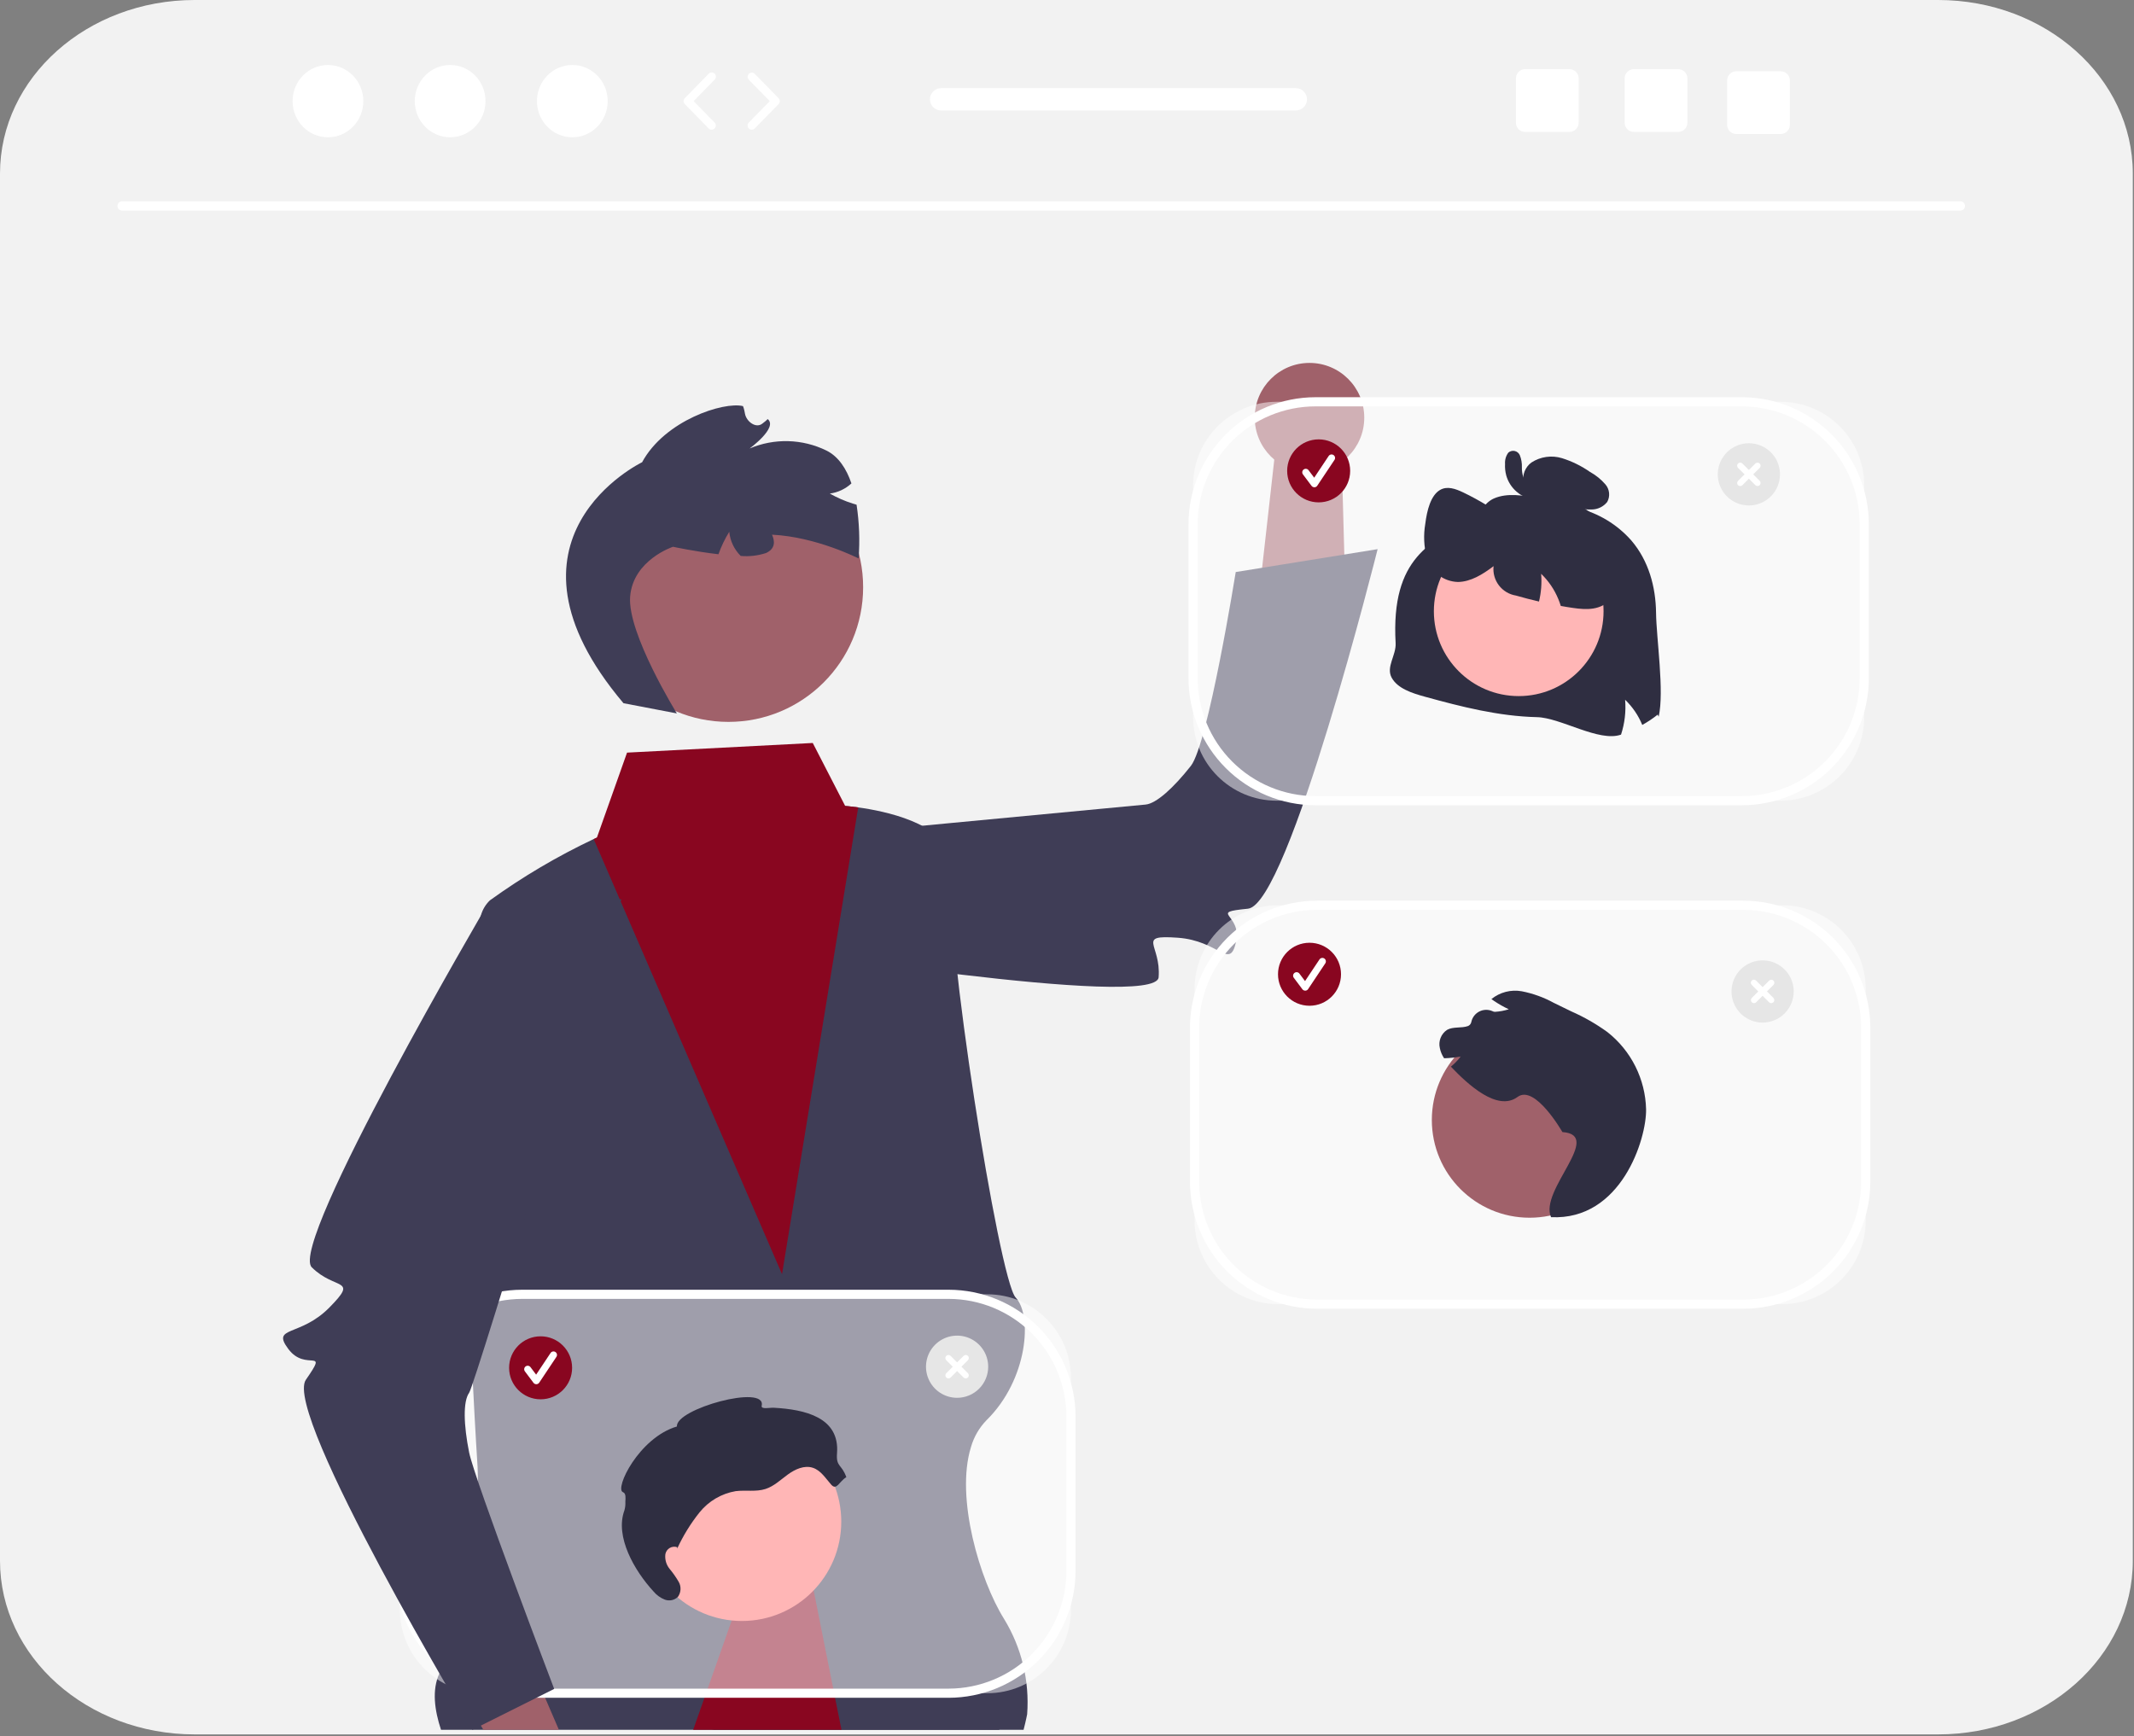<svg width="682" height="555" viewBox="0 0 682 555" fill="none" xmlns="http://www.w3.org/2000/svg">
<rect x="0" y="0" width="682" height="555" fill="#808080" stroke="none"/>
<g clip-path="url(#clip0_6_6)">
<path d="M681.618 55.489V498.874C681.618 529.523 653.772 554.363 619.412 554.363H62.206C27.846 554.363 0 529.524 0 498.874V55.489C0 24.839 27.846 0 62.206 0H619.412C653.772 0 681.618 24.839 681.618 55.489Z" fill="#F2F2F2"/>
<path d="M227.306 552.9L267.186 544.255L313.396 534.229C313.396 534.229 315.896 541.884 319.408 552.9H227.306Z" fill="#2F2E41"/>
<path d="M328.262 547.934C328.262 547.934 327.889 549.934 327.123 552.9H140.94C138.886 546.645 137.971 540.2 140.417 534.883C140.828 533.953 141.349 533.076 141.967 532.269C142.425 531.635 142.937 531.041 143.498 530.495C147.157 526.873 149.398 519.069 150.742 510.181C152.357 498.028 153.025 485.768 152.742 473.512C152.761 473.493 152.761 473.493 152.742 473.493C152.705 470.599 152.63 468.863 152.63 468.863C152.63 468.863 151.92 458.163 151.118 441.996C151.137 441.996 151.118 441.977 151.118 441.977C148.918 398.344 145.928 314.811 153.676 292.668C154.17 290.801 155.172 289.108 156.57 287.776C167 280.247 178.098 273.691 189.726 268.189C190.398 267.889 190.753 267.722 190.753 267.722L216.313 267.237L248.053 261.637L270.103 257.604C270.103 257.604 271.727 257.716 274.267 258.071C282.706 259.229 301.267 263.019 303.879 273.997C303.879 274.016 303.898 274.034 303.898 274.053C304.228 275.492 304.285 276.981 304.066 278.441C301.566 296.741 319.227 409.117 324.604 414.741C329.981 420.365 328.562 440.899 315.269 453.949C312.927 456.363 311.221 459.32 310.303 462.556C305.281 478.706 313.16 505.088 320.871 517.429C326.473 526.572 329.059 537.244 328.264 547.937L328.262 547.934Z" fill="#3F3D56"/>
<path d="M429.939 188.668L429.404 169.131L428.689 142.931L407.802 141.966L404.878 167.998L402.153 192.188L429.939 188.668Z" fill="#A0616A"/>
<path d="M215.997 271.393L245.297 302.84C245.297 302.84 369.453 322.892 370.284 312.363C371.115 301.834 362.937 298.784 376.342 299.72C389.747 300.656 392.969 310.18 395.012 301.071C397.055 291.962 385.812 291.739 398.829 290.447C411.846 289.155 440.273 175.524 440.273 175.524L394.927 182.837C394.927 182.837 386.113 237.779 380.587 244.8C375.061 251.821 369.515 256.86 366.105 257.163C362.695 257.466 215.997 271.393 215.997 271.393Z" fill="#3F3D56"/>
<path d="M232.801 230.737C256.575 230.737 275.847 211.465 275.847 187.691C275.847 163.917 256.575 144.645 232.801 144.645C209.027 144.645 189.755 163.917 189.755 187.691C189.755 211.465 209.027 230.737 232.801 230.737Z" fill="#A0616A"/>
<path d="M199.256 224.765L216.322 228.032C216.322 228.032 200.452 202.416 201.385 190.691C202.318 178.966 215.085 174.765 215.085 174.765C215.085 174.765 222.161 176.296 229.611 177.155C230.503 174.643 231.661 172.233 233.065 169.967C233.341 172.893 234.637 175.629 236.725 177.697C239.455 177.932 242.204 177.614 244.809 176.764C247.759 175.42 247.703 173.086 246.732 170.901C260.94 171.592 274.402 178.501 274.402 178.501C274.831 172.769 274.612 167.007 273.749 161.324C273.338 161.212 272.928 161.081 272.517 160.951C269.972 160.146 267.519 159.076 265.198 157.758C267.781 157.415 270.194 156.28 272.106 154.509C270.538 149.916 268.036 145.939 264.096 143.997C260.295 142.138 256.139 141.118 251.91 141.005C247.68 140.892 243.476 141.689 239.581 143.343C239.581 143.343 248.711 136.678 245.35 133.952C245.126 134.176 244.902 134.381 244.659 134.587C244.342 134.848 243.987 135.128 243.651 135.387C241.579 137.067 238.479 134.696 238.068 132.157C238.024 131.836 237.961 131.519 237.881 131.205C237.825 130.944 237.75 130.682 237.676 130.439C237.613 130.224 237.538 130.012 237.452 129.804C231.235 128.31 212.433 134.378 205.208 147.746C205.212 147.748 154.708 172.02 199.256 224.765Z" fill="#3F3D56"/>
<path d="M178.618 552.9H154.495L153.673 551.537L141.965 532.269L135.506 521.626L150.741 510.186L157.911 504.809L173.724 541.533L178.618 552.9Z" fill="#A0616A"/>
<path d="M189.734 268.192L249.928 407.27L274.274 258.07C271.735 257.715 270.11 257.603 270.11 257.603L259.749 237.478L200.395 240.559L190.761 267.722C190.761 267.722 190.406 267.893 189.734 268.192Z" fill="#890620"/>
<path d="M268.927 552.9H221.527L251.793 467.015L267.193 544.256L268.927 552.9Z" fill="#890620"/>
<path opacity="0.5" d="M569.522 289.345H408.509C393.739 289.345 381.765 301.319 381.765 316.089V390.102C381.765 404.872 393.739 416.846 408.509 416.846H569.522C584.292 416.846 596.266 404.872 596.266 390.102V316.089C596.266 301.319 584.292 289.345 569.522 289.345Z" fill="white"/>
<path d="M557.147 418.307H420.883C410.124 418.295 399.809 414.015 392.202 406.407C384.594 398.8 380.314 388.485 380.302 377.726V328.466C380.314 317.707 384.594 307.392 392.202 299.785C399.809 292.177 410.124 287.897 420.883 287.885H557.147C567.906 287.897 578.221 292.177 585.829 299.784C593.437 307.392 597.717 317.707 597.729 328.466V377.726C597.717 388.485 593.437 398.8 585.829 406.407C578.222 414.015 567.907 418.295 557.148 418.307H557.147ZM420.883 290.807C410.899 290.819 401.327 294.79 394.268 301.85C387.209 308.91 383.238 318.482 383.227 328.466V377.726C383.239 387.709 387.21 397.281 394.269 404.34C401.328 411.399 410.9 415.37 420.883 415.382H557.147C567.13 415.37 576.701 411.399 583.76 404.34C590.819 397.28 594.79 387.709 594.802 377.726V328.466C594.79 318.483 590.819 308.911 583.76 301.852C576.701 294.793 567.129 290.822 557.146 290.81L420.883 290.807Z" fill="white"/>
<path d="M488.84 389.218C506.095 389.218 520.083 375.23 520.083 357.975C520.083 340.72 506.095 326.732 488.84 326.732C471.585 326.732 457.597 340.72 457.597 357.975C457.597 375.23 471.585 389.218 488.84 389.218Z" fill="#A0616A"/>
<path d="M495.691 389.04C491.855 380.487 512.638 362.74 499.322 361.84C499.322 361.84 490.568 346.493 485.01 350.607C478.574 355.371 469.196 346.718 463.686 340.929C464.858 339.983 465.91 338.897 466.818 337.695C465.068 338.016 463.296 338.202 461.518 338.251C460.858 337.274 460.396 336.176 460.159 335.02C459.9 333.927 459.982 332.78 460.394 331.735C460.806 330.69 461.529 329.795 462.464 329.173C464.483 328.048 467.064 328.735 469.22 327.928C469.49 327.797 469.723 327.602 469.901 327.36C470.079 327.119 470.195 326.837 470.24 326.541C470.402 325.844 470.716 325.19 471.159 324.628C471.602 324.066 472.164 323.608 472.804 323.288C473.444 322.967 474.147 322.792 474.863 322.774C475.579 322.756 476.29 322.897 476.945 323.185C477.195 323.327 477.476 323.405 477.764 323.413C479.268 323.317 480.756 323.043 482.195 322.595C480.58 321.84 479.025 320.963 477.543 319.971C477.243 319.764 476.934 319.558 476.636 319.339C477.977 318.248 479.539 317.46 481.213 317.028C482.887 316.597 484.635 316.532 486.336 316.839C489.903 317.533 493.341 318.774 496.529 320.519L502.184 323.274C506.245 325.061 510.106 327.274 513.701 329.874C517.452 332.822 520.505 336.562 522.643 340.827C524.78 345.092 525.95 349.776 526.068 354.545C526.235 364.068 518.095 390.14 495.691 389.04Z" fill="#2F2E41"/>
<path opacity="0.5" d="M315.527 413.698H154.514C139.744 413.698 127.77 425.672 127.77 440.442V514.455C127.77 529.225 139.744 541.199 154.514 541.199H315.527C330.297 541.199 342.271 529.225 342.271 514.455V440.442C342.271 425.672 330.297 413.698 315.527 413.698Z" fill="white"/>
<path d="M303.155 542.662H166.889C156.13 542.65 145.815 538.37 138.207 530.763C130.6 523.155 126.32 512.84 126.308 502.081V452.817C126.32 442.058 130.599 431.743 138.207 424.135C145.815 416.527 156.13 412.247 166.889 412.235H303.155C313.914 412.247 324.229 416.527 331.837 424.134C339.444 431.742 343.724 442.057 343.736 452.816V502.079C343.724 512.838 339.445 523.154 331.837 530.762C324.23 538.37 313.914 542.65 303.155 542.662ZM166.891 415.162C156.908 415.174 147.336 419.145 140.277 426.204C133.218 433.263 129.247 442.835 129.235 452.818V502.081C129.247 512.064 133.218 521.636 140.277 528.695C147.336 535.754 156.908 539.725 166.891 539.737H303.155C313.138 539.725 322.71 535.754 329.769 528.695C336.828 521.636 340.799 512.064 340.811 502.081V452.817C340.799 442.834 336.828 433.262 329.769 426.203C322.71 419.144 313.138 415.173 303.155 415.161L166.891 415.162Z" fill="white"/>
<path d="M237.113 518.11C254.645 518.11 268.857 503.898 268.857 486.366C268.857 468.834 254.645 454.622 237.113 454.622C219.581 454.622 205.369 468.834 205.369 486.366C205.369 503.898 219.581 518.11 237.113 518.11Z" fill="#FFB6B6"/>
<path d="M216.434 494.523C216.039 494.39 215.62 494.344 215.206 494.387C214.792 494.43 214.391 494.561 214.032 494.772C213.673 494.983 213.363 495.268 213.124 495.609C212.884 495.95 212.721 496.338 212.644 496.748C212.539 497.589 212.607 498.442 212.844 499.255C213.08 500.069 213.481 500.826 214.02 501.479C215.103 502.777 216.073 504.165 216.92 505.628C217.334 506.368 217.528 507.211 217.479 508.057C217.43 508.904 217.14 509.719 216.644 510.406C216.103 510.932 215.424 511.294 214.685 511.45C213.947 511.606 213.179 511.549 212.472 511.286C211.064 510.736 209.819 509.836 208.854 508.672C202.785 502.088 196.454 491.157 199.554 482.757C199.811 481.859 199.912 480.924 199.854 479.992C199.913 478.923 200.111 477.313 199.105 476.95C196.296 475.936 204.178 459.514 216.345 455.942C215.752 450.335 245.022 442.27 243.425 449.309C243.138 450.573 245.964 449.886 247.259 449.956C257.19 450.493 268.405 452.989 267.501 464.499C267.151 468.956 268.995 467.928 270.475 472.147C268.169 473.522 267.412 476.537 265.634 474.525C263.856 472.513 262.334 469.993 259.789 469.148C257.076 468.248 254.131 469.594 251.817 471.272C249.503 472.95 247.379 475.035 244.659 475.914C241.608 476.9 238.281 476.214 235.1 476.614C230.561 477.393 226.463 479.801 223.573 483.386C220.724 486.95 218.32 490.848 216.413 494.993" fill="#2F2E41"/>
<path d="M198.584 287.432L155.642 289.299C155.642 289.299 92.162 397.589 99.63 405.057C107.098 412.525 114.73 408.286 105.312 417.874C95.894 427.462 86.561 423.728 92.162 431.196C97.763 438.664 105.231 430.26 97.762 440.996C90.293 451.732 150.973 552.896 150.973 552.896L177.112 539.827C177.112 539.827 151.676 472.988 149.924 464.227C148.172 455.466 147.941 447.976 149.924 445.186C151.907 442.396 198.584 287.432 198.584 287.432Z" fill="#3F3D56"/>
<path d="M418.503 321.467C424.063 321.467 428.571 316.959 428.571 311.399C428.571 305.839 424.063 301.331 418.503 301.331C412.943 301.331 408.435 305.839 408.435 311.399C408.435 316.959 412.943 321.467 418.503 321.467Z" fill="#890620"/>
<path d="M417.129 316.639C416.954 316.64 416.782 316.599 416.626 316.522C416.47 316.444 416.334 316.331 416.229 316.191L413.482 312.529C413.394 312.411 413.33 312.277 413.293 312.135C413.257 311.992 413.248 311.844 413.269 311.699C413.29 311.553 413.339 311.413 413.414 311.286C413.489 311.16 413.588 311.049 413.706 310.961C413.824 310.873 413.958 310.808 414.1 310.772C414.242 310.735 414.391 310.727 414.536 310.748C414.682 310.769 414.822 310.818 414.949 310.893C415.075 310.968 415.186 311.067 415.274 311.185L417.074 313.585L421.689 306.662C421.855 306.418 422.111 306.25 422.4 306.193C422.69 306.137 422.99 306.197 423.236 306.361C423.481 306.524 423.652 306.778 423.712 307.067C423.771 307.356 423.714 307.657 423.553 307.904L418.06 316.144C417.961 316.293 417.827 316.417 417.671 316.504C417.514 316.591 417.339 316.639 417.16 316.644L417.129 316.639Z" fill="white"/>
<path d="M172.77 447.259C178.33 447.259 182.838 442.751 182.838 437.191C182.838 431.631 178.33 427.123 172.77 427.123C167.21 427.123 162.702 431.631 162.702 437.191C162.702 442.751 167.21 447.259 172.77 447.259Z" fill="#890620"/>
<path d="M171.395 442.431C171.22 442.432 171.048 442.392 170.892 442.314C170.736 442.236 170.6 442.123 170.495 441.983L167.748 438.321C167.66 438.203 167.596 438.069 167.559 437.927C167.523 437.785 167.514 437.636 167.535 437.491C167.556 437.345 167.605 437.205 167.68 437.078C167.755 436.952 167.854 436.841 167.972 436.753C168.09 436.665 168.224 436.601 168.366 436.564C168.509 436.528 168.657 436.519 168.802 436.54C168.948 436.561 169.088 436.61 169.215 436.685C169.341 436.76 169.452 436.859 169.54 436.977L171.34 439.377L175.955 432.454C176.12 432.207 176.376 432.035 176.667 431.977C176.959 431.919 177.261 431.979 177.508 432.144C177.756 432.308 177.927 432.565 177.985 432.856C178.044 433.147 177.984 433.45 177.819 433.697L172.326 441.937C172.227 442.086 172.093 442.21 171.937 442.297C171.78 442.384 171.605 442.432 171.426 442.437L171.395 442.431Z" fill="white"/>
<path d="M563.31 326.841C561.344 326.841 559.422 326.258 557.788 325.166C556.153 324.074 554.879 322.521 554.127 320.705C553.374 318.889 553.178 316.89 553.561 314.962C553.945 313.034 554.891 311.262 556.281 309.872C557.672 308.482 559.443 307.535 561.371 307.152C563.299 306.768 565.298 306.965 567.114 307.718C568.93 308.47 570.483 309.744 571.575 311.379C572.667 313.013 573.25 314.935 573.25 316.901C573.25 319.537 572.203 322.065 570.339 323.93C568.475 325.794 565.946 326.841 563.31 326.841Z" fill="#E6E6E6"/>
<path d="M566.777 318.981L564.697 316.901L566.777 314.821C566.868 314.73 566.94 314.622 566.99 314.503C567.039 314.384 567.064 314.256 567.064 314.128C567.064 313.999 567.039 313.871 566.99 313.752C566.94 313.633 566.868 313.525 566.777 313.434C566.686 313.343 566.578 313.271 566.459 313.221C566.34 313.172 566.212 313.147 566.083 313.147C565.955 313.147 565.827 313.172 565.708 313.221C565.589 313.271 565.481 313.343 565.39 313.434L563.31 315.514L561.23 313.434C561.14 313.34 561.031 313.264 560.912 313.212C560.792 313.16 560.663 313.133 560.532 313.131C560.401 313.13 560.272 313.154 560.151 313.204C560.03 313.253 559.92 313.326 559.827 313.418C559.735 313.511 559.662 313.621 559.613 313.742C559.563 313.863 559.539 313.992 559.54 314.123C559.542 314.254 559.569 314.383 559.621 314.503C559.673 314.622 559.749 314.731 559.843 314.821L561.923 316.901L559.843 318.981C559.666 319.166 559.568 319.414 559.571 319.67C559.574 319.926 559.677 320.171 559.858 320.353C560.04 320.534 560.285 320.637 560.541 320.64C560.797 320.643 561.045 320.545 561.23 320.368L563.31 318.288L565.39 320.368C565.575 320.545 565.823 320.643 566.079 320.64C566.335 320.637 566.58 320.534 566.762 320.353C566.943 320.171 567.046 319.926 567.049 319.67C567.052 319.414 566.954 319.166 566.777 318.981Z" fill="white"/>
<path d="M305.875 446.782C303.909 446.782 301.987 446.199 300.353 445.107C298.718 444.015 297.444 442.462 296.692 440.646C295.939 438.83 295.743 436.831 296.126 434.903C296.51 432.975 297.456 431.204 298.846 429.813C300.237 428.423 302.008 427.477 303.936 427.093C305.864 426.709 307.863 426.906 309.679 427.659C311.495 428.411 313.048 429.685 314.14 431.32C315.232 432.954 315.815 434.876 315.815 436.842C315.815 438.147 315.558 439.44 315.058 440.646C314.559 441.852 313.827 442.948 312.904 443.871C311.981 444.794 310.885 445.526 309.679 446.025C308.473 446.525 307.18 446.782 305.875 446.782Z" fill="#E6E6E6"/>
<path d="M309.342 438.922L307.262 436.842L309.342 434.762C309.526 434.578 309.629 434.329 309.629 434.068C309.629 433.808 309.526 433.559 309.342 433.375C309.158 433.191 308.909 433.088 308.649 433.088C308.388 433.088 308.139 433.191 307.955 433.375L305.875 435.455L303.795 433.375C303.611 433.191 303.362 433.088 303.102 433.088C302.841 433.088 302.592 433.191 302.408 433.375C302.224 433.559 302.121 433.808 302.121 434.068C302.121 434.329 302.224 434.578 302.408 434.762L304.488 436.842L302.408 438.922C302.231 439.107 302.133 439.355 302.136 439.611C302.139 439.867 302.242 440.112 302.423 440.294C302.605 440.475 302.85 440.578 303.106 440.581C303.362 440.584 303.61 440.486 303.795 440.309L305.875 438.229L307.955 440.309C308.14 440.486 308.388 440.584 308.644 440.581C308.9 440.578 309.145 440.475 309.327 440.294C309.508 440.112 309.611 439.867 309.614 439.611C309.617 439.355 309.519 439.107 309.342 438.922Z" fill="white"/>
<path d="M418.5 151C428.165 151 436 143.165 436 133.5C436 123.835 428.165 116 418.5 116C408.835 116 401 123.835 401 133.5C401 143.165 408.835 151 418.5 151Z" fill="#A0616A"/>
<path opacity="0.5" d="M569.048 128.424H408.035C393.265 128.424 381.291 140.398 381.291 155.168V229.181C381.291 243.951 393.265 255.925 408.035 255.925H569.048C583.818 255.925 595.792 243.951 595.792 229.181V155.168C595.792 140.398 583.818 128.424 569.048 128.424Z" fill="white"/>
<path d="M556.674 257.388H420.409C409.65 257.376 399.335 253.096 391.727 245.489C384.12 237.881 379.84 227.566 379.828 216.807V167.543C379.84 156.784 384.12 146.469 391.727 138.861C399.335 131.254 409.65 126.974 420.409 126.962H556.674C567.432 126.975 577.747 131.255 585.354 138.862C592.961 146.47 597.24 156.785 597.252 167.543V216.807C597.24 227.565 592.961 237.88 585.354 245.488C577.747 253.095 567.432 257.375 556.674 257.388ZM420.409 129.888C410.426 129.899 400.854 133.87 393.795 140.929C386.735 147.988 382.764 157.56 382.752 167.543V216.807C382.764 226.79 386.735 236.361 393.795 243.421C400.854 250.48 410.426 254.451 420.409 254.462H556.674C566.657 254.45 576.229 250.479 583.288 243.42C590.347 236.361 594.318 226.789 594.33 216.806V167.543C594.318 157.56 590.347 147.988 583.288 140.929C576.229 133.87 566.657 129.899 556.674 129.887L420.409 129.888Z" fill="white"/>
<path d="M529.254 195.835C529.343 204.022 531.954 221.067 530.082 229.086L529.782 228.415C528.229 229.646 526.58 230.75 524.85 231.715C523.602 228.679 521.736 225.937 519.37 223.662C519.682 227.425 519.237 231.213 518.062 234.802C511.072 237.318 498.802 229.389 491.197 229.221C478.962 228.941 467.039 225.899 455.351 222.678C451.202 221.537 446.638 220.05 444.76 216.605C442.882 213.16 446.244 209.442 446.024 205.555C444.457 177.868 457.645 173.227 470.193 165.828C472.954 164.2 474.309 160.694 477.429 159.328C481.757 157.438 486.913 158.344 491.622 159.294C490.453 158.909 489.402 158.229 488.571 157.32C487.741 156.411 487.158 155.303 486.88 154.104C486.684 152.928 486.816 151.722 487.262 150.617C487.708 149.511 488.451 148.551 489.408 147.841C490.836 146.906 492.451 146.297 494.14 146.055C495.829 145.813 497.55 145.945 499.183 146.441C502.381 147.441 505.407 148.928 508.153 150.848C510.018 151.871 511.685 153.22 513.074 154.83C513.729 155.592 514.135 156.536 514.239 157.535C514.343 158.534 514.14 159.541 513.656 160.422C513.059 161.177 512.299 161.787 511.434 162.207C510.568 162.628 509.618 162.847 508.656 162.849C507.173 162.892 505.691 162.738 504.249 162.39C510.859 164.021 516.816 167.625 521.327 172.724C526.928 179.249 529.154 187.648 529.254 195.835Z" fill="#2F2E41"/>
<path d="M485.362 222.491C500.337 222.491 512.477 210.351 512.477 195.376C512.477 180.401 500.337 168.261 485.362 168.261C470.387 168.261 458.247 180.401 458.247 195.376C458.247 210.351 470.387 222.491 485.362 222.491Z" fill="#FFB6B6"/>
<path d="M514.95 191.283C511.762 195.142 507.02 194.94 502.804 194.325C501.473 194.135 500.142 193.925 498.811 193.676C498.576 192.927 498.311 192.176 498.006 191.45C496.758 188.414 494.892 185.672 492.526 183.397C492.775 186.371 492.545 189.365 491.844 192.266C489.373 191.695 486.912 191.058 484.462 190.354C482.295 190.002 480.346 188.83 479.018 187.082C477.69 185.333 477.084 183.141 477.326 180.959C473.803 183.643 469.967 185.97 465.94 186.014C463.67 185.955 461.479 185.171 459.688 183.776C457.897 182.381 456.599 180.449 455.986 178.263C455.051 174.723 454.887 171.023 455.505 167.414C456.042 163.108 457.25 158.377 460.158 156.643C462.496 155.234 465.191 156.243 467.596 157.381C472.894 159.924 477.916 163.005 482.583 166.575L482.639 167.749C483.847 161.967 487.839 157.504 492.19 157.057C495.12 156.766 497.983 158.12 500.746 159.484C504.357 161.077 507.714 163.191 510.711 165.758C514.097 168.838 516.449 172.89 517.444 177.358C518.484 182.201 517.701 187.95 514.95 191.283Z" fill="#2F2E41"/>
<path d="M488.109 153.652C488.387 153.675 487.709 153.519 487.926 153.612C487.817 153.562 487.712 153.504 487.613 153.437C487.596 153.426 487.376 153.248 487.52 153.372C487.189 153.115 486.939 152.768 486.801 152.372C486.493 151.407 486.35 150.397 486.377 149.385C486.433 148.053 486.206 146.723 485.711 145.485C485.564 145.15 485.341 144.855 485.059 144.622C484.777 144.39 484.444 144.227 484.087 144.148C483.73 144.068 483.36 144.074 483.006 144.164C482.652 144.255 482.324 144.427 482.049 144.668C481.276 145.709 480.903 146.994 480.997 148.287C480.927 149.539 481.059 150.794 481.389 152.004C481.956 153.993 483.09 155.774 484.652 157.13C486.456 158.71 488.721 159.666 491.112 159.857C491.44 159.85 491.76 159.747 492.031 159.561C492.302 159.375 492.513 159.115 492.638 158.812C492.764 158.508 492.799 158.175 492.738 157.852C492.678 157.529 492.525 157.23 492.298 156.993L489.298 154.143C488.981 153.839 488.558 153.672 488.119 153.677C487.681 153.681 487.261 153.858 486.951 154.168C486.64 154.478 486.464 154.897 486.459 155.336C486.454 155.775 486.622 156.198 486.925 156.515L489.925 159.365L491.111 156.501C490.615 156.456 490.126 156.355 489.653 156.201C489.14 156.058 488.65 155.844 488.197 155.563C487.753 155.32 487.338 155.029 486.957 154.696C486.712 154.482 486.479 154.256 486.257 154.018C486.177 153.932 486.099 153.844 486.022 153.755C486.027 153.761 485.706 153.355 485.844 153.542C485.498 153.067 485.196 152.562 484.944 152.031C484.855 151.843 484.781 151.648 484.724 151.448C484.618 151.12 484.531 150.786 484.464 150.448C484.336 149.736 484.298 149.01 484.349 148.288C484.364 147.982 484.394 147.676 484.441 147.373C484.483 147.213 484.515 147.051 484.535 146.887C484.541 146.48 484.479 147.105 484.267 147.2L483.42 147.429C483.282 147.418 483.149 147.377 483.029 147.307C482.91 147.238 482.808 147.143 482.73 147.029C482.695 146.889 482.705 146.914 482.76 147.103C482.823 147.326 482.872 147.552 482.907 147.781C482.972 148.312 483.009 148.846 483.02 149.381C483.03 150.516 483.162 151.648 483.413 152.755C483.648 153.868 484.228 154.878 485.071 155.642C485.914 156.406 486.976 156.884 488.107 157.008C488.551 157.004 488.975 156.826 489.289 156.512C489.603 156.198 489.781 155.774 489.784 155.33C489.775 154.888 489.596 154.467 489.284 154.154C488.972 153.841 488.551 153.661 488.109 153.652Z" fill="#2F2E41"/>
<path d="M421.429 160.57C426.989 160.57 431.497 156.062 431.497 150.502C431.497 144.942 426.989 140.434 421.429 140.434C415.869 140.434 411.361 144.942 411.361 150.502C411.361 156.062 415.869 160.57 421.429 160.57Z" fill="#890620"/>
<path d="M420.054 155.742C419.879 155.743 419.707 155.702 419.551 155.625C419.395 155.547 419.259 155.434 419.154 155.294L416.407 151.632C416.229 151.394 416.152 151.096 416.194 150.802C416.236 150.508 416.393 150.242 416.631 150.064C416.869 149.886 417.167 149.809 417.461 149.851C417.755 149.893 418.021 150.05 418.199 150.288L419.999 152.688L424.614 145.765C424.695 145.641 424.799 145.534 424.922 145.451C425.044 145.367 425.182 145.309 425.327 145.279C425.472 145.249 425.621 145.249 425.767 145.277C425.912 145.305 426.05 145.362 426.173 145.444C426.297 145.526 426.402 145.632 426.484 145.755C426.567 145.879 426.623 146.017 426.652 146.162C426.68 146.307 426.679 146.457 426.649 146.602C426.62 146.747 426.561 146.885 426.478 147.007L420.985 155.247C420.886 155.396 420.752 155.52 420.596 155.607C420.439 155.694 420.264 155.742 420.085 155.747L420.054 155.742Z" fill="white"/>
<path d="M558.922 161.556C556.956 161.556 555.034 160.973 553.4 159.881C551.765 158.789 550.491 157.236 549.739 155.42C548.986 153.604 548.79 151.605 549.173 149.677C549.557 147.749 550.503 145.977 551.893 144.587C553.284 143.197 555.055 142.251 556.983 141.867C558.911 141.483 560.91 141.68 562.726 142.433C564.542 143.185 566.095 144.459 567.187 146.094C568.279 147.728 568.862 149.65 568.862 151.616C568.862 152.921 568.605 154.214 568.105 155.42C567.606 156.626 566.874 157.722 565.951 158.645C565.028 159.568 563.932 160.3 562.726 160.799C561.52 161.299 560.227 161.556 558.922 161.556Z" fill="#E6E6E6"/>
<path d="M562.389 153.696L560.309 151.616L562.389 149.536C562.566 149.351 562.664 149.103 562.661 148.847C562.658 148.591 562.555 148.346 562.374 148.164C562.192 147.983 561.947 147.88 561.691 147.877C561.435 147.874 561.187 147.972 561.002 148.149L558.922 150.229L556.842 148.149C556.751 148.058 556.643 147.986 556.524 147.936C556.405 147.887 556.277 147.862 556.148 147.862C556.02 147.862 555.892 147.887 555.773 147.936C555.654 147.986 555.546 148.058 555.455 148.149C555.364 148.24 555.292 148.348 555.242 148.467C555.193 148.586 555.168 148.714 555.168 148.843C555.168 148.971 555.193 149.099 555.242 149.218C555.292 149.337 555.364 149.445 555.455 149.536L557.535 151.616L555.455 153.696C555.271 153.88 555.168 154.129 555.168 154.39C555.168 154.65 555.271 154.899 555.455 155.083C555.639 155.267 555.888 155.37 556.148 155.37C556.409 155.37 556.658 155.267 556.842 155.083L558.922 153.003L561.002 155.083C561.187 155.26 561.435 155.358 561.691 155.355C561.947 155.352 562.192 155.249 562.374 155.068C562.555 154.886 562.658 154.641 562.661 154.385C562.664 154.129 562.566 153.881 562.389 153.696Z" fill="white"/>
<path d="M626.569 67.284H38.961C38.58 67.274 38.217 67.116 37.951 66.842C37.685 66.569 37.536 66.203 37.536 65.822C37.536 65.44 37.685 65.074 37.951 64.801C38.217 64.527 38.58 64.369 38.961 64.359H626.569C626.95 64.369 627.313 64.527 627.579 64.801C627.845 65.074 627.994 65.44 627.994 65.822C627.994 66.203 627.845 66.569 627.579 66.842C627.313 67.116 626.95 67.274 626.569 67.284Z" fill="white"/>
<path d="M104.809 43.882C111.052 43.882 116.113 38.708 116.113 32.326C116.113 25.944 111.052 20.77 104.809 20.77C98.566 20.77 93.505 25.944 93.505 32.326C93.505 38.708 98.566 43.882 104.809 43.882Z" fill="white"/>
<path d="M143.858 43.882C150.101 43.882 155.162 38.708 155.162 32.326C155.162 25.944 150.101 20.77 143.858 20.77C137.615 20.77 132.554 25.944 132.554 32.326C132.554 38.708 137.615 43.882 143.858 43.882Z" fill="white"/>
<path d="M182.907 43.882C189.15 43.882 194.211 38.708 194.211 32.326C194.211 25.944 189.15 20.77 182.907 20.77C176.664 20.77 171.603 25.944 171.603 32.326C171.603 38.708 176.664 43.882 182.907 43.882Z" fill="white"/>
<path d="M227.433 41.459C227.255 41.46 227.079 41.425 226.914 41.356C226.75 41.287 226.602 41.186 226.477 41.059L218.85 33.259C218.606 33.009 218.469 32.674 218.469 32.325C218.469 31.975 218.606 31.64 218.85 31.39L226.477 23.59C226.598 23.459 226.745 23.354 226.908 23.28C227.07 23.207 227.246 23.166 227.425 23.162C227.603 23.158 227.781 23.189 227.947 23.255C228.113 23.32 228.265 23.418 228.393 23.543C228.52 23.668 228.622 23.817 228.691 23.982C228.76 24.146 228.795 24.323 228.795 24.502C228.794 24.68 228.758 24.857 228.688 25.022C228.618 25.186 228.516 25.335 228.388 25.459L221.675 32.321L228.388 39.183C228.572 39.371 228.696 39.609 228.745 39.868C228.794 40.126 228.766 40.393 228.664 40.636C228.562 40.878 228.39 41.085 228.171 41.231C227.952 41.376 227.695 41.454 227.432 41.454L227.433 41.459Z" fill="white"/>
<path d="M240.25 41.458C239.987 41.458 239.73 41.38 239.511 41.234C239.292 41.089 239.121 40.882 239.019 40.639C238.917 40.397 238.889 40.13 238.938 39.872C238.987 39.613 239.111 39.375 239.295 39.187L246.007 32.325L239.295 25.463C239.058 25.207 238.931 24.87 238.939 24.521C238.948 24.173 239.092 23.842 239.341 23.598C239.59 23.355 239.924 23.218 240.273 23.217C240.621 23.216 240.956 23.352 241.206 23.594L248.832 31.394C249.076 31.644 249.213 31.979 249.213 32.328C249.213 32.678 249.076 33.013 248.832 33.263L241.206 41.063C241.081 41.189 240.932 41.289 240.768 41.357C240.604 41.425 240.428 41.459 240.25 41.458Z" fill="white"/>
<path d="M536.334 22.107H522.148C521.764 22.107 521.383 22.183 521.028 22.33C520.673 22.477 520.35 22.692 520.078 22.964C519.806 23.236 519.591 23.558 519.444 23.914C519.296 24.269 519.221 24.65 519.221 25.034V39.234C519.221 39.618 519.296 39.999 519.444 40.354C519.591 40.709 519.806 41.032 520.078 41.304C520.35 41.576 520.673 41.791 521.028 41.938C521.383 42.086 521.764 42.161 522.148 42.161H536.33C537.108 42.162 537.854 41.854 538.406 41.306C538.957 40.757 539.268 40.012 539.271 39.234V25.034C539.268 24.257 538.957 23.513 538.407 22.964C537.856 22.415 537.111 22.107 536.334 22.107Z" fill="white"/>
<path d="M501.581 22.107H487.399C487.015 22.107 486.634 22.183 486.279 22.33C485.924 22.477 485.601 22.692 485.329 22.964C485.057 23.236 484.842 23.558 484.695 23.914C484.548 24.269 484.472 24.65 484.472 25.034V39.234C484.472 39.618 484.548 39.999 484.695 40.354C484.842 40.709 485.058 41.032 485.329 41.304C485.601 41.575 485.924 41.791 486.279 41.938C486.634 42.085 487.015 42.161 487.399 42.161H501.581C502.359 42.162 503.105 41.854 503.657 41.306C504.208 40.757 504.519 40.012 504.522 39.234V25.034C504.519 24.256 504.208 23.511 503.657 22.963C503.105 22.414 502.359 22.106 501.581 22.107Z" fill="white"/>
<path d="M569.082 22.776H554.9C554.515 22.776 554.135 22.852 553.779 22.999C553.424 23.146 553.101 23.362 552.829 23.634C552.557 23.906 552.342 24.229 552.195 24.584C552.048 24.939 551.973 25.32 551.973 25.705V39.905C551.973 40.289 552.049 40.67 552.196 41.025C552.343 41.38 552.558 41.703 552.83 41.975C553.102 42.247 553.425 42.462 553.78 42.609C554.135 42.757 554.516 42.832 554.9 42.832H569.082C569.86 42.833 570.606 42.525 571.158 41.976C571.709 41.428 572.02 40.683 572.023 39.905V25.705C572.02 24.927 571.709 24.182 571.158 23.634C570.606 23.085 569.86 22.777 569.082 22.778V22.776Z" fill="white"/>
<path d="M414.134 28.176H300.772C299.825 28.176 298.918 28.552 298.248 29.221C297.579 29.891 297.203 30.798 297.203 31.745C297.203 32.692 297.579 33.599 298.248 34.269C298.918 34.938 299.825 35.314 300.772 35.314H414.134C415.081 35.314 415.988 34.938 416.658 34.269C417.327 33.599 417.703 32.692 417.703 31.745C417.703 30.798 417.327 29.891 416.658 29.221C415.988 28.552 415.081 28.176 414.134 28.176Z" fill="white"/>
</g>
<defs>
<clipPath id="clip0_6_6">
<rect width="681.618" height="554.363" fill="white"/>
</clipPath>
</defs>
</svg>
